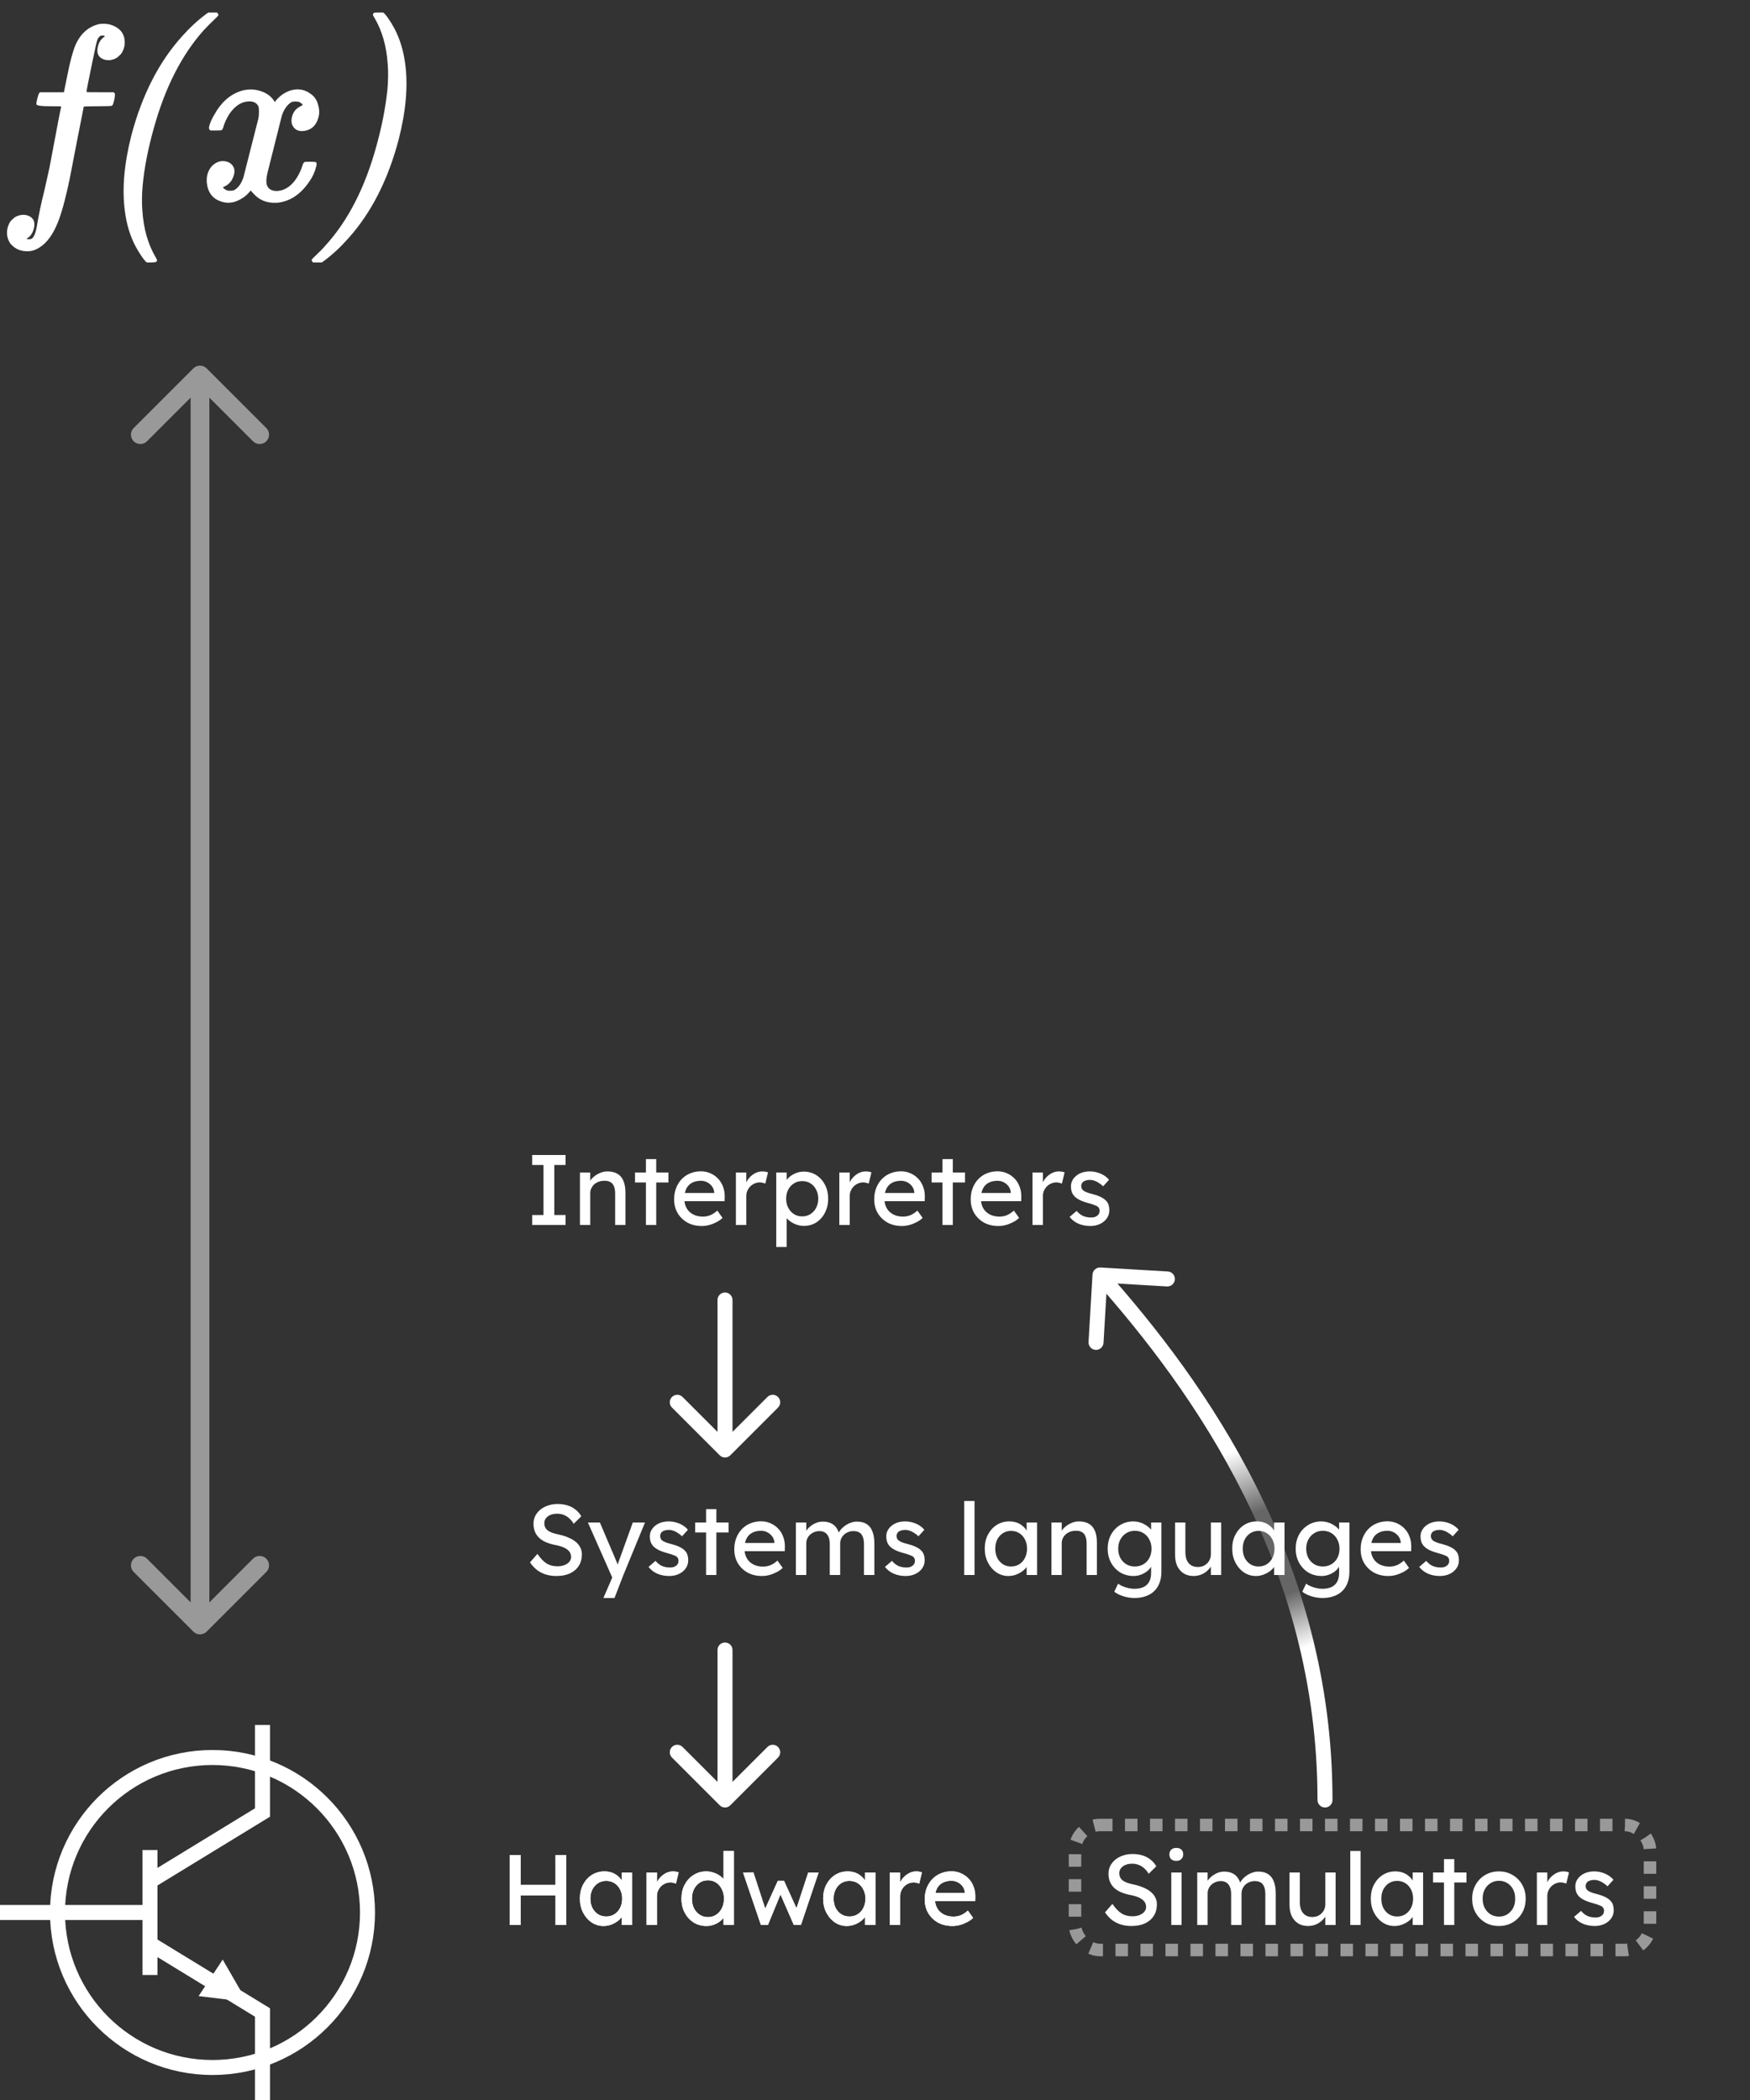 <svg width="70" height="84" viewBox="0 0 70 84" fill="none" xmlns="http://www.w3.org/2000/svg">
<rect x="0" y="0" width="70" height="84" fill="#333333" stroke="none"/>
<path d="M3.98 0.96C4.013 0.953 4.08 0.95 4.18 0.95C4.333 0.957 4.473 0.993 4.6 1.06C4.86 1.193 4.99 1.407 4.99 1.7C4.99 1.82 4.963 1.933 4.91 2.04C4.883 2.107 4.843 2.163 4.79 2.21C4.723 2.277 4.667 2.32 4.62 2.34C4.433 2.427 4.257 2.43 4.09 2.35C3.923 2.263 3.863 2.11 3.91 1.89C3.917 1.863 3.923 1.837 3.93 1.81C3.977 1.657 4.06 1.543 4.18 1.47C4.213 1.45 4.19 1.433 4.11 1.42C4.063 1.42 4.03 1.427 4.01 1.44C3.957 1.48 3.92 1.527 3.9 1.58C3.873 1.633 3.803 1.94 3.69 2.5C3.537 3.233 3.46 3.627 3.46 3.68C3.46 3.687 3.64 3.69 4 3.69H4.54L4.58 3.72C4.607 3.753 4.603 3.843 4.57 3.99C4.537 4.137 4.507 4.217 4.48 4.23C4.46 4.243 4.267 4.25 3.9 4.25C3.533 4.25 3.35 4.257 3.35 4.27L3.09 5.59L2.79 7.14C2.61 8.007 2.437 8.627 2.27 9C2.057 9.493 1.783 9.817 1.45 9.97C1.357 10.017 1.257 10.043 1.15 10.05C0.857 10.063 0.623 9.973 0.45 9.78C0.437 9.773 0.427 9.763 0.42 9.75C0.327 9.617 0.28 9.47 0.28 9.31C0.28 9.183 0.307 9.067 0.36 8.96C0.387 8.893 0.427 8.837 0.48 8.79C0.547 8.723 0.603 8.68 0.65 8.66C0.837 8.573 1.013 8.57 1.18 8.65C1.347 8.737 1.407 8.89 1.36 9.11C1.353 9.137 1.347 9.163 1.34 9.19C1.293 9.343 1.21 9.457 1.09 9.53C1.05 9.557 1.073 9.57 1.16 9.57C1.213 9.57 1.253 9.56 1.28 9.54C1.367 9.473 1.433 9.3 1.48 9.02C1.547 8.6 1.647 8.127 1.78 7.6L1.98 6.7C2.293 5.027 2.45 4.213 2.45 4.26C2.45 4.253 2.297 4.25 1.99 4.25C1.663 4.25 1.487 4.227 1.46 4.18C1.447 4.16 1.457 4.083 1.49 3.95C1.523 3.817 1.55 3.74 1.57 3.72L1.6 3.69H2.08H2.56V3.67L2.66 3.18C2.793 2.487 2.923 2.003 3.05 1.73C3.257 1.31 3.567 1.053 3.98 0.96ZM8.276 0.54L8.336 0.5H8.506H8.676L8.706 0.53C8.726 0.55 8.736 0.573 8.736 0.6C8.736 0.62 8.703 0.66 8.636 0.72C8.456 0.893 8.3 1.05 8.166 1.19C7.273 2.183 6.6 3.503 6.146 5.15C5.92 5.957 5.773 6.713 5.706 7.42C5.673 7.813 5.67 8.153 5.696 8.44C5.743 9.153 5.92 9.77 6.226 10.29C6.273 10.37 6.29 10.423 6.276 10.45C6.25 10.483 6.17 10.5 6.036 10.5H5.876L5.826 10.46C5.72 10.347 5.59 10.153 5.436 9.88C5.21 9.46 5.063 8.983 4.996 8.45C4.876 7.577 4.963 6.563 5.256 5.41C5.683 3.797 6.356 2.48 7.276 1.46C7.583 1.113 7.903 0.817 8.236 0.57C8.25 0.557 8.263 0.547 8.276 0.54ZM9.858 3.59C10.085 3.557 10.315 3.59 10.548 3.69C10.728 3.77 10.865 3.883 10.958 4.03L10.998 4.08L11.038 4.02C11.205 3.82 11.408 3.683 11.648 3.61C11.941 3.53 12.208 3.583 12.448 3.77C12.495 3.803 12.535 3.84 12.568 3.88C12.648 3.973 12.701 4.083 12.728 4.21C12.795 4.43 12.778 4.647 12.678 4.86C12.572 5.087 12.392 5.213 12.138 5.24C11.925 5.26 11.778 5.183 11.698 5.01C11.678 4.977 11.665 4.923 11.658 4.85C11.658 4.737 11.681 4.633 11.728 4.54C11.781 4.42 11.878 4.323 12.018 4.25C12.078 4.223 12.108 4.203 12.108 4.19C12.082 4.15 12.035 4.113 11.968 4.08C11.935 4.067 11.885 4.06 11.818 4.06C11.752 4.06 11.701 4.067 11.668 4.08C11.502 4.173 11.371 4.35 11.278 4.61L10.698 6.92C10.652 7.127 10.642 7.28 10.668 7.38C10.722 7.56 10.865 7.647 11.098 7.64C11.178 7.633 11.255 7.617 11.328 7.59C11.595 7.49 11.815 7.26 11.988 6.9C12.035 6.807 12.072 6.713 12.098 6.62C12.125 6.533 12.155 6.487 12.188 6.48C12.208 6.473 12.278 6.47 12.398 6.47C12.545 6.47 12.625 6.477 12.638 6.49C12.671 6.517 12.675 6.573 12.648 6.66C12.595 6.88 12.502 7.083 12.368 7.27C12.021 7.777 11.598 8.057 11.098 8.11C11.085 8.11 11.072 8.11 11.058 8.11C10.671 8.13 10.361 8.003 10.128 7.73C10.115 7.723 10.105 7.713 10.098 7.7C10.058 7.653 10.035 7.627 10.028 7.62L9.968 7.69C9.875 7.797 9.782 7.877 9.688 7.93C9.488 8.057 9.292 8.117 9.098 8.11C8.972 8.103 8.845 8.07 8.718 8.01C8.505 7.91 8.365 7.73 8.298 7.47C8.225 7.137 8.285 6.86 8.478 6.64C8.665 6.46 8.868 6.403 9.088 6.47C9.168 6.497 9.232 6.537 9.278 6.59C9.405 6.73 9.412 6.917 9.298 7.15C9.238 7.277 9.145 7.373 9.018 7.44C8.958 7.473 8.925 7.49 8.918 7.49C8.918 7.517 8.968 7.557 9.068 7.61C9.095 7.623 9.142 7.63 9.208 7.63C9.275 7.63 9.325 7.623 9.358 7.61C9.525 7.523 9.652 7.35 9.738 7.09L10.338 4.73C10.351 4.663 10.358 4.57 10.358 4.45C10.358 4.357 10.351 4.293 10.338 4.26C10.258 4.087 10.088 4.023 9.828 4.07C9.582 4.117 9.362 4.283 9.168 4.57C9.055 4.75 8.972 4.937 8.918 5.13C8.898 5.17 8.885 5.193 8.878 5.2C8.865 5.213 8.785 5.22 8.638 5.22H8.418L8.388 5.19C8.368 5.17 8.358 5.143 8.358 5.11C8.385 4.937 8.478 4.727 8.638 4.48C8.645 4.467 8.652 4.453 8.658 4.44C8.952 3.98 9.328 3.7 9.788 3.6C9.815 3.6 9.838 3.597 9.858 3.59ZM14.967 0.51C14.98 0.503 15.043 0.5 15.157 0.5H15.327L15.377 0.54C15.483 0.653 15.614 0.847 15.767 1.12C15.987 1.533 16.134 2.007 16.207 2.54C16.327 3.427 16.24 4.44 15.947 5.58C15.52 7.2 14.847 8.52 13.927 9.54C13.62 9.887 13.3 10.183 12.967 10.43C12.954 10.443 12.94 10.453 12.927 10.46L12.867 10.5H12.697H12.527L12.497 10.47C12.477 10.45 12.467 10.427 12.467 10.4C12.467 10.38 12.5 10.34 12.567 10.28C12.767 10.093 12.924 9.933 13.037 9.8C13.93 8.813 14.604 7.493 15.057 5.84C15.277 5.047 15.424 4.293 15.497 3.58C15.53 3.193 15.534 2.85 15.507 2.55C15.46 1.843 15.284 1.23 14.977 0.71C14.937 0.643 14.917 0.607 14.917 0.6C14.917 0.56 14.934 0.53 14.967 0.51Z" fill="white"/>
<path d="M8.265 14.735C8.119 14.588 7.881 14.588 7.735 14.735L5.348 17.121C5.202 17.268 5.202 17.505 5.348 17.652C5.495 17.798 5.732 17.798 5.879 17.652L8 15.53L10.121 17.652C10.268 17.798 10.505 17.798 10.652 17.652C10.798 17.505 10.798 17.268 10.652 17.121L8.265 14.735ZM7.735 65.265C7.881 65.412 8.119 65.412 8.265 65.265L10.652 62.879C10.798 62.732 10.798 62.495 10.652 62.348C10.505 62.202 10.268 62.202 10.121 62.348L8 64.47L5.879 62.348C5.732 62.202 5.495 62.202 5.348 62.348C5.202 62.495 5.202 62.732 5.348 62.879L7.735 65.265ZM8 15L7.625 15L7.625 65L8 65L8.375 65L8.375 15L8 15Z" fill="white" fill-opacity="0.5"/>
<circle cx="8.5" cy="76.5" r="6.2" stroke="white" stroke-width="0.6"/>
<path d="M6 75.25L10.5 72.5V69M6 77.75L10.5 80.5V84M6 74V76.5M6 79V76.5M6 76.5H0" stroke="white" stroke-width="0.6"/>
<path d="M7.944 79.844L8.908 78.384L9.887 80.078L7.944 79.844Z" fill="white"/>
<path d="M22.22 77V74.2H22.652V77H22.22ZM20.392 77V74.2H20.824V77H20.392ZM20.58 75.812V75.396H22.412V75.812H20.58ZM24.139 77.04C23.966 77.04 23.807 76.992 23.663 76.896C23.522 76.8 23.408 76.669 23.323 76.504C23.238 76.339 23.195 76.152 23.195 75.944C23.195 75.733 23.238 75.547 23.323 75.384C23.411 75.219 23.528 75.089 23.675 74.996C23.824 74.903 23.991 74.856 24.175 74.856C24.284 74.856 24.384 74.872 24.475 74.904C24.566 74.936 24.644 74.981 24.711 75.04C24.78 75.096 24.836 75.161 24.879 75.236C24.924 75.311 24.952 75.391 24.963 75.476L24.871 75.444V74.9H25.287V77H24.871V76.5L24.967 76.472C24.951 76.544 24.918 76.615 24.867 76.684C24.819 76.751 24.756 76.811 24.679 76.864C24.604 76.917 24.52 76.96 24.427 76.992C24.336 77.024 24.24 77.04 24.139 77.04ZM24.247 76.66C24.372 76.66 24.483 76.629 24.579 76.568C24.675 76.507 24.75 76.423 24.803 76.316C24.859 76.207 24.887 76.083 24.887 75.944C24.887 75.808 24.859 75.687 24.803 75.58C24.75 75.473 24.675 75.389 24.579 75.328C24.483 75.267 24.372 75.236 24.247 75.236C24.124 75.236 24.015 75.267 23.919 75.328C23.826 75.389 23.751 75.473 23.695 75.58C23.642 75.687 23.615 75.808 23.615 75.944C23.615 76.083 23.642 76.207 23.695 76.316C23.751 76.423 23.826 76.507 23.919 76.568C24.015 76.629 24.124 76.66 24.247 76.66ZM25.862 77V74.9H26.278V75.56L26.238 75.4C26.268 75.299 26.317 75.207 26.386 75.124C26.458 75.041 26.54 74.976 26.63 74.928C26.724 74.88 26.82 74.856 26.918 74.856C26.964 74.856 27.006 74.86 27.046 74.868C27.089 74.876 27.122 74.885 27.146 74.896L27.038 75.344C27.006 75.331 26.97 75.32 26.93 75.312C26.893 75.301 26.856 75.296 26.818 75.296C26.746 75.296 26.677 75.311 26.61 75.34C26.546 75.367 26.489 75.405 26.438 75.456C26.39 75.504 26.352 75.561 26.322 75.628C26.293 75.692 26.278 75.763 26.278 75.84V77H25.862ZM28.262 77.04C28.07 77.04 27.898 76.993 27.746 76.9C27.596 76.804 27.478 76.675 27.39 76.512C27.302 76.347 27.258 76.159 27.258 75.948C27.258 75.737 27.3 75.551 27.386 75.388C27.474 75.223 27.592 75.093 27.742 75C27.891 74.904 28.06 74.856 28.25 74.856C28.354 74.856 28.454 74.873 28.55 74.908C28.648 74.94 28.736 74.985 28.814 75.044C28.891 75.1 28.951 75.163 28.994 75.232C29.039 75.299 29.062 75.367 29.062 75.436L28.942 75.444V74.04H29.354V77H28.942V76.5H29.022C29.022 76.564 29 76.628 28.958 76.692C28.915 76.753 28.858 76.811 28.786 76.864C28.716 76.917 28.635 76.96 28.542 76.992C28.451 77.024 28.358 77.04 28.262 77.04ZM28.318 76.684C28.443 76.684 28.554 76.652 28.65 76.588C28.746 76.524 28.82 76.437 28.874 76.328C28.93 76.216 28.958 76.089 28.958 75.948C28.958 75.807 28.93 75.681 28.874 75.572C28.82 75.46 28.746 75.372 28.65 75.308C28.554 75.244 28.443 75.212 28.318 75.212C28.192 75.212 28.082 75.244 27.986 75.308C27.89 75.372 27.814 75.46 27.758 75.572C27.704 75.681 27.678 75.807 27.678 75.948C27.678 76.089 27.704 76.216 27.758 76.328C27.814 76.437 27.89 76.524 27.986 76.588C28.082 76.652 28.192 76.684 28.318 76.684ZM30.437 77L29.721 74.9L30.137 74.896L30.649 76.468L30.557 76.46L31.113 75.232H31.361L31.921 76.464L31.813 76.472L32.329 74.9H32.745L32.037 77H31.753L31.169 75.664L31.261 75.676L30.717 77H30.437ZM33.869 77.04C33.696 77.04 33.537 76.992 33.393 76.896C33.252 76.8 33.139 76.669 33.053 76.504C32.968 76.339 32.925 76.152 32.925 75.944C32.925 75.733 32.968 75.547 33.053 75.384C33.141 75.219 33.259 75.089 33.405 74.996C33.555 74.903 33.721 74.856 33.905 74.856C34.015 74.856 34.115 74.872 34.205 74.904C34.296 74.936 34.375 74.981 34.441 75.04C34.511 75.096 34.567 75.161 34.609 75.236C34.655 75.311 34.683 75.391 34.693 75.476L34.601 75.444V74.9H35.017V77H34.601V76.5L34.697 76.472C34.681 76.544 34.648 76.615 34.597 76.684C34.549 76.751 34.487 76.811 34.409 76.864C34.335 76.917 34.251 76.96 34.157 76.992C34.067 77.024 33.971 77.04 33.869 77.04ZM33.977 76.66C34.103 76.66 34.213 76.629 34.309 76.568C34.405 76.507 34.48 76.423 34.533 76.316C34.589 76.207 34.617 76.083 34.617 75.944C34.617 75.808 34.589 75.687 34.533 75.58C34.48 75.473 34.405 75.389 34.309 75.328C34.213 75.267 34.103 75.236 33.977 75.236C33.855 75.236 33.745 75.267 33.649 75.328C33.556 75.389 33.481 75.473 33.425 75.58C33.372 75.687 33.345 75.808 33.345 75.944C33.345 76.083 33.372 76.207 33.425 76.316C33.481 76.423 33.556 76.507 33.649 76.568C33.745 76.629 33.855 76.66 33.977 76.66ZM35.593 77V74.9H36.009V75.56L35.969 75.4C35.998 75.299 36.047 75.207 36.117 75.124C36.189 75.041 36.27 74.976 36.361 74.928C36.454 74.88 36.55 74.856 36.649 74.856C36.694 74.856 36.737 74.86 36.777 74.868C36.819 74.876 36.853 74.885 36.877 74.896L36.769 75.344C36.737 75.331 36.701 75.32 36.661 75.312C36.623 75.301 36.586 75.296 36.549 75.296C36.477 75.296 36.407 75.311 36.341 75.34C36.277 75.367 36.219 75.405 36.169 75.456C36.121 75.504 36.082 75.561 36.053 75.628C36.023 75.692 36.009 75.763 36.009 75.84V77H35.593ZM38.096 77.04C37.88 77.04 37.688 76.995 37.52 76.904C37.355 76.811 37.224 76.684 37.128 76.524C37.035 76.364 36.988 76.18 36.988 75.972C36.988 75.807 37.015 75.656 37.068 75.52C37.121 75.384 37.195 75.267 37.288 75.168C37.384 75.067 37.498 74.989 37.628 74.936C37.761 74.88 37.906 74.852 38.06 74.852C38.196 74.852 38.323 74.879 38.44 74.932C38.557 74.983 38.659 75.053 38.744 75.144C38.832 75.235 38.899 75.343 38.944 75.468C38.992 75.591 39.015 75.725 39.012 75.872L39.008 76.048H37.292L37.2 75.72H38.652L38.592 75.788V75.692C38.584 75.604 38.555 75.525 38.504 75.456C38.453 75.387 38.389 75.332 38.312 75.292C38.235 75.252 38.151 75.232 38.06 75.232C37.916 75.232 37.795 75.26 37.696 75.316C37.597 75.369 37.523 75.449 37.472 75.556C37.422 75.66 37.396 75.789 37.396 75.944C37.396 76.091 37.427 76.219 37.488 76.328C37.55 76.435 37.636 76.517 37.748 76.576C37.86 76.635 37.989 76.664 38.136 76.664C38.24 76.664 38.336 76.647 38.424 76.612C38.515 76.577 38.612 76.515 38.716 76.424L38.924 76.716C38.86 76.78 38.782 76.836 38.688 76.884C38.597 76.932 38.5 76.971 38.396 77C38.295 77.027 38.195 77.04 38.096 77.04Z" fill="white"/>
<path d="M22.22 77V74.2H22.652V77H22.22ZM20.392 77V74.2H20.824V77H20.392ZM20.58 75.812V75.396H22.412V75.812H20.58ZM24.139 77.04C23.966 77.04 23.807 76.992 23.663 76.896C23.522 76.8 23.408 76.669 23.323 76.504C23.238 76.339 23.195 76.152 23.195 75.944C23.195 75.733 23.238 75.547 23.323 75.384C23.411 75.219 23.528 75.089 23.675 74.996C23.824 74.903 23.991 74.856 24.175 74.856C24.284 74.856 24.384 74.872 24.475 74.904C24.566 74.936 24.644 74.981 24.711 75.04C24.78 75.096 24.836 75.161 24.879 75.236C24.924 75.311 24.952 75.391 24.963 75.476L24.871 75.444V74.9H25.287V77H24.871V76.5L24.967 76.472C24.951 76.544 24.918 76.615 24.867 76.684C24.819 76.751 24.756 76.811 24.679 76.864C24.604 76.917 24.52 76.96 24.427 76.992C24.336 77.024 24.24 77.04 24.139 77.04ZM24.247 76.66C24.372 76.66 24.483 76.629 24.579 76.568C24.675 76.507 24.75 76.423 24.803 76.316C24.859 76.207 24.887 76.083 24.887 75.944C24.887 75.808 24.859 75.687 24.803 75.58C24.75 75.473 24.675 75.389 24.579 75.328C24.483 75.267 24.372 75.236 24.247 75.236C24.124 75.236 24.015 75.267 23.919 75.328C23.826 75.389 23.751 75.473 23.695 75.58C23.642 75.687 23.615 75.808 23.615 75.944C23.615 76.083 23.642 76.207 23.695 76.316C23.751 76.423 23.826 76.507 23.919 76.568C24.015 76.629 24.124 76.66 24.247 76.66ZM25.862 77V74.9H26.278V75.56L26.238 75.4C26.268 75.299 26.317 75.207 26.386 75.124C26.458 75.041 26.54 74.976 26.63 74.928C26.724 74.88 26.82 74.856 26.918 74.856C26.964 74.856 27.006 74.86 27.046 74.868C27.089 74.876 27.122 74.885 27.146 74.896L27.038 75.344C27.006 75.331 26.97 75.32 26.93 75.312C26.893 75.301 26.856 75.296 26.818 75.296C26.746 75.296 26.677 75.311 26.61 75.34C26.546 75.367 26.489 75.405 26.438 75.456C26.39 75.504 26.352 75.561 26.322 75.628C26.293 75.692 26.278 75.763 26.278 75.84V77H25.862ZM28.262 77.04C28.07 77.04 27.898 76.993 27.746 76.9C27.596 76.804 27.478 76.675 27.39 76.512C27.302 76.347 27.258 76.159 27.258 75.948C27.258 75.737 27.3 75.551 27.386 75.388C27.474 75.223 27.592 75.093 27.742 75C27.891 74.904 28.06 74.856 28.25 74.856C28.354 74.856 28.454 74.873 28.55 74.908C28.648 74.94 28.736 74.985 28.814 75.044C28.891 75.1 28.951 75.163 28.994 75.232C29.039 75.299 29.062 75.367 29.062 75.436L28.942 75.444V74.04H29.354V77H28.942V76.5H29.022C29.022 76.564 29 76.628 28.958 76.692C28.915 76.753 28.858 76.811 28.786 76.864C28.716 76.917 28.635 76.96 28.542 76.992C28.451 77.024 28.358 77.04 28.262 77.04ZM28.318 76.684C28.443 76.684 28.554 76.652 28.65 76.588C28.746 76.524 28.82 76.437 28.874 76.328C28.93 76.216 28.958 76.089 28.958 75.948C28.958 75.807 28.93 75.681 28.874 75.572C28.82 75.46 28.746 75.372 28.65 75.308C28.554 75.244 28.443 75.212 28.318 75.212C28.192 75.212 28.082 75.244 27.986 75.308C27.89 75.372 27.814 75.46 27.758 75.572C27.704 75.681 27.678 75.807 27.678 75.948C27.678 76.089 27.704 76.216 27.758 76.328C27.814 76.437 27.89 76.524 27.986 76.588C28.082 76.652 28.192 76.684 28.318 76.684ZM30.437 77L29.721 74.9L30.137 74.896L30.649 76.468L30.557 76.46L31.113 75.232H31.361L31.921 76.464L31.813 76.472L32.329 74.9H32.745L32.037 77H31.753L31.169 75.664L31.261 75.676L30.717 77H30.437ZM33.869 77.04C33.696 77.04 33.537 76.992 33.393 76.896C33.252 76.8 33.139 76.669 33.053 76.504C32.968 76.339 32.925 76.152 32.925 75.944C32.925 75.733 32.968 75.547 33.053 75.384C33.141 75.219 33.259 75.089 33.405 74.996C33.555 74.903 33.721 74.856 33.905 74.856C34.015 74.856 34.115 74.872 34.205 74.904C34.296 74.936 34.375 74.981 34.441 75.04C34.511 75.096 34.567 75.161 34.609 75.236C34.655 75.311 34.683 75.391 34.693 75.476L34.601 75.444V74.9H35.017V77H34.601V76.5L34.697 76.472C34.681 76.544 34.648 76.615 34.597 76.684C34.549 76.751 34.487 76.811 34.409 76.864C34.335 76.917 34.251 76.96 34.157 76.992C34.067 77.024 33.971 77.04 33.869 77.04ZM33.977 76.66C34.103 76.66 34.213 76.629 34.309 76.568C34.405 76.507 34.48 76.423 34.533 76.316C34.589 76.207 34.617 76.083 34.617 75.944C34.617 75.808 34.589 75.687 34.533 75.58C34.48 75.473 34.405 75.389 34.309 75.328C34.213 75.267 34.103 75.236 33.977 75.236C33.855 75.236 33.745 75.267 33.649 75.328C33.556 75.389 33.481 75.473 33.425 75.58C33.372 75.687 33.345 75.808 33.345 75.944C33.345 76.083 33.372 76.207 33.425 76.316C33.481 76.423 33.556 76.507 33.649 76.568C33.745 76.629 33.855 76.66 33.977 76.66ZM35.593 77V74.9H36.009V75.56L35.969 75.4C35.998 75.299 36.047 75.207 36.117 75.124C36.189 75.041 36.27 74.976 36.361 74.928C36.454 74.88 36.55 74.856 36.649 74.856C36.694 74.856 36.737 74.86 36.777 74.868C36.819 74.876 36.853 74.885 36.877 74.896L36.769 75.344C36.737 75.331 36.701 75.32 36.661 75.312C36.623 75.301 36.586 75.296 36.549 75.296C36.477 75.296 36.407 75.311 36.341 75.34C36.277 75.367 36.219 75.405 36.169 75.456C36.121 75.504 36.082 75.561 36.053 75.628C36.023 75.692 36.009 75.763 36.009 75.84V77H35.593ZM38.096 77.04C37.88 77.04 37.688 76.995 37.52 76.904C37.355 76.811 37.224 76.684 37.128 76.524C37.035 76.364 36.988 76.18 36.988 75.972C36.988 75.807 37.015 75.656 37.068 75.52C37.121 75.384 37.195 75.267 37.288 75.168C37.384 75.067 37.498 74.989 37.628 74.936C37.761 74.88 37.906 74.852 38.06 74.852C38.196 74.852 38.323 74.879 38.44 74.932C38.557 74.983 38.659 75.053 38.744 75.144C38.832 75.235 38.899 75.343 38.944 75.468C38.992 75.591 39.015 75.725 39.012 75.872L39.008 76.048H37.292L37.2 75.72H38.652L38.592 75.788V75.692C38.584 75.604 38.555 75.525 38.504 75.456C38.453 75.387 38.389 75.332 38.312 75.292C38.235 75.252 38.151 75.232 38.06 75.232C37.916 75.232 37.795 75.26 37.696 75.316C37.597 75.369 37.523 75.449 37.472 75.556C37.422 75.66 37.396 75.789 37.396 75.944C37.396 76.091 37.427 76.219 37.488 76.328C37.55 76.435 37.636 76.517 37.748 76.576C37.86 76.635 37.989 76.664 38.136 76.664C38.24 76.664 38.336 76.647 38.424 76.612C38.515 76.577 38.612 76.515 38.716 76.424L38.924 76.716C38.86 76.78 38.782 76.836 38.688 76.884C38.597 76.932 38.5 76.971 38.396 77C38.295 77.027 38.195 77.04 38.096 77.04Z" fill="white"/>
<path d="M22.256 63.04C22.104 63.04 21.963 63.02 21.832 62.98C21.704 62.94 21.587 62.88 21.48 62.8C21.376 62.717 21.283 62.616 21.2 62.496L21.496 62.156C21.627 62.343 21.752 62.472 21.872 62.544C21.992 62.616 22.135 62.652 22.3 62.652C22.401 62.652 22.493 62.636 22.576 62.604C22.659 62.572 22.724 62.528 22.772 62.472C22.82 62.416 22.844 62.352 22.844 62.28C22.844 62.232 22.836 62.187 22.82 62.144C22.804 62.101 22.779 62.063 22.744 62.028C22.712 61.993 22.669 61.961 22.616 61.932C22.565 61.903 22.505 61.877 22.436 61.856C22.367 61.832 22.287 61.812 22.196 61.796C22.052 61.767 21.927 61.728 21.82 61.68C21.713 61.632 21.624 61.572 21.552 61.5C21.48 61.428 21.427 61.347 21.392 61.256C21.357 61.163 21.34 61.059 21.34 60.944C21.34 60.832 21.364 60.728 21.412 60.632C21.463 60.536 21.531 60.453 21.616 60.384C21.704 60.312 21.807 60.257 21.924 60.22C22.041 60.18 22.168 60.16 22.304 60.16C22.448 60.16 22.58 60.179 22.7 60.216C22.82 60.253 22.927 60.309 23.02 60.384C23.113 60.456 23.191 60.545 23.252 60.652L22.948 60.952C22.895 60.864 22.835 60.791 22.768 60.732C22.701 60.671 22.628 60.625 22.548 60.596C22.468 60.564 22.383 60.548 22.292 60.548C22.188 60.548 22.097 60.564 22.02 60.596C21.943 60.628 21.881 60.673 21.836 60.732C21.793 60.788 21.772 60.855 21.772 60.932C21.772 60.988 21.783 61.04 21.804 61.088C21.825 61.133 21.857 61.175 21.9 61.212C21.945 61.247 22.005 61.279 22.08 61.308C22.155 61.335 22.244 61.359 22.348 61.38C22.495 61.412 22.625 61.453 22.74 61.504C22.855 61.552 22.952 61.609 23.032 61.676C23.112 61.743 23.172 61.817 23.212 61.9C23.255 61.983 23.276 62.072 23.276 62.168C23.276 62.347 23.235 62.501 23.152 62.632C23.069 62.763 22.952 62.864 22.8 62.936C22.648 63.005 22.467 63.04 22.256 63.04ZM24.136 63.92L24.56 62.94L24.564 63.268L23.516 60.9H23.996L24.652 62.444C24.665 62.471 24.681 62.512 24.7 62.568C24.719 62.621 24.735 62.675 24.748 62.728L24.644 62.752C24.665 62.696 24.685 62.64 24.704 62.584C24.725 62.528 24.745 62.472 24.764 62.416L25.312 60.9H25.8L24.936 63L24.58 63.92H24.136ZM26.769 63.04C26.593 63.04 26.435 63.009 26.293 62.948C26.152 62.887 26.035 62.796 25.941 62.676L26.221 62.436C26.301 62.529 26.388 62.597 26.481 62.64C26.577 62.68 26.685 62.7 26.805 62.7C26.853 62.7 26.897 62.695 26.937 62.684C26.98 62.671 27.016 62.652 27.045 62.628C27.077 62.604 27.101 62.576 27.117 62.544C27.133 62.509 27.141 62.472 27.141 62.432C27.141 62.363 27.116 62.307 27.065 62.264C27.039 62.245 26.996 62.225 26.937 62.204C26.881 62.18 26.808 62.156 26.717 62.132C26.563 62.092 26.436 62.047 26.337 61.996C26.239 61.945 26.163 61.888 26.109 61.824C26.069 61.773 26.04 61.719 26.021 61.66C26.003 61.599 25.993 61.532 25.993 61.46C25.993 61.372 26.012 61.292 26.049 61.22C26.089 61.145 26.143 61.081 26.209 61.028C26.279 60.972 26.359 60.929 26.449 60.9C26.543 60.871 26.641 60.856 26.745 60.856C26.844 60.856 26.941 60.869 27.037 60.896C27.136 60.923 27.227 60.961 27.309 61.012C27.392 61.063 27.461 61.123 27.517 61.192L27.281 61.452C27.231 61.401 27.175 61.357 27.113 61.32C27.055 61.28 26.995 61.249 26.933 61.228C26.872 61.207 26.816 61.196 26.765 61.196C26.709 61.196 26.659 61.201 26.613 61.212C26.568 61.223 26.529 61.239 26.497 61.26C26.468 61.281 26.445 61.308 26.429 61.34C26.413 61.372 26.405 61.408 26.405 61.448C26.408 61.483 26.416 61.516 26.429 61.548C26.445 61.577 26.467 61.603 26.493 61.624C26.523 61.645 26.567 61.668 26.625 61.692C26.684 61.716 26.759 61.739 26.849 61.76C26.983 61.795 27.092 61.833 27.177 61.876C27.265 61.916 27.335 61.963 27.385 62.016C27.439 62.067 27.476 62.125 27.497 62.192C27.519 62.259 27.529 62.333 27.529 62.416C27.529 62.536 27.495 62.644 27.425 62.74C27.359 62.833 27.268 62.907 27.153 62.96C27.039 63.013 26.911 63.04 26.769 63.04ZM28.243 63V60.364H28.655V63H28.243ZM27.807 61.3V60.9H29.143V61.3H27.807ZM30.479 63.04C30.263 63.04 30.071 62.995 29.903 62.904C29.738 62.811 29.607 62.684 29.511 62.524C29.418 62.364 29.371 62.18 29.371 61.972C29.371 61.807 29.398 61.656 29.451 61.52C29.504 61.384 29.578 61.267 29.671 61.168C29.767 61.067 29.88 60.989 30.011 60.936C30.144 60.88 30.288 60.852 30.443 60.852C30.579 60.852 30.706 60.879 30.823 60.932C30.94 60.983 31.042 61.053 31.127 61.144C31.215 61.235 31.282 61.343 31.327 61.468C31.375 61.591 31.398 61.725 31.395 61.872L31.391 62.048H29.675L29.583 61.72H31.035L30.975 61.788V61.692C30.967 61.604 30.938 61.525 30.887 61.456C30.836 61.387 30.772 61.332 30.695 61.292C30.618 61.252 30.534 61.232 30.443 61.232C30.299 61.232 30.178 61.26 30.079 61.316C29.98 61.369 29.906 61.449 29.855 61.556C29.804 61.66 29.779 61.789 29.779 61.944C29.779 62.091 29.81 62.219 29.871 62.328C29.932 62.435 30.019 62.517 30.131 62.576C30.243 62.635 30.372 62.664 30.519 62.664C30.623 62.664 30.719 62.647 30.807 62.612C30.898 62.577 30.995 62.515 31.099 62.424L31.307 62.716C31.243 62.78 31.164 62.836 31.071 62.884C30.98 62.932 30.883 62.971 30.779 63C30.678 63.027 30.578 63.04 30.479 63.04ZM31.835 63V60.9H32.251V61.348L32.175 61.396C32.196 61.327 32.229 61.26 32.275 61.196C32.323 61.132 32.38 61.076 32.447 61.028C32.516 60.977 32.589 60.937 32.667 60.908C32.747 60.879 32.828 60.864 32.911 60.864C33.031 60.864 33.136 60.884 33.227 60.924C33.317 60.964 33.392 61.024 33.451 61.104C33.509 61.184 33.552 61.284 33.579 61.404L33.515 61.388L33.543 61.32C33.572 61.259 33.612 61.201 33.663 61.148C33.716 61.092 33.776 61.043 33.843 61C33.909 60.957 33.98 60.924 34.055 60.9C34.129 60.876 34.203 60.864 34.275 60.864C34.432 60.864 34.561 60.896 34.663 60.96C34.767 61.024 34.844 61.121 34.895 61.252C34.948 61.383 34.975 61.545 34.975 61.74V63H34.559V61.764C34.559 61.644 34.543 61.547 34.511 61.472C34.481 61.395 34.436 61.337 34.375 61.3C34.313 61.263 34.235 61.244 34.139 61.244C34.064 61.244 33.993 61.257 33.927 61.284C33.863 61.308 33.807 61.343 33.759 61.388C33.711 61.433 33.673 61.487 33.647 61.548C33.62 61.607 33.607 61.672 33.607 61.744V63H33.191V61.756C33.191 61.647 33.175 61.555 33.143 61.48C33.111 61.403 33.064 61.344 33.003 61.304C32.941 61.264 32.867 61.244 32.779 61.244C32.704 61.244 32.635 61.257 32.571 61.284C32.507 61.308 32.451 61.343 32.403 61.388C32.355 61.431 32.317 61.483 32.291 61.544C32.264 61.603 32.251 61.667 32.251 61.736V63H31.835ZM36.226 63.04C36.05 63.04 35.892 63.009 35.75 62.948C35.609 62.887 35.492 62.796 35.398 62.676L35.678 62.436C35.758 62.529 35.845 62.597 35.938 62.64C36.034 62.68 36.142 62.7 36.262 62.7C36.31 62.7 36.354 62.695 36.394 62.684C36.437 62.671 36.473 62.652 36.502 62.628C36.534 62.604 36.558 62.576 36.574 62.544C36.59 62.509 36.598 62.472 36.598 62.432C36.598 62.363 36.573 62.307 36.522 62.264C36.496 62.245 36.453 62.225 36.394 62.204C36.338 62.18 36.265 62.156 36.174 62.132C36.02 62.092 35.893 62.047 35.794 61.996C35.696 61.945 35.62 61.888 35.566 61.824C35.526 61.773 35.497 61.719 35.478 61.66C35.46 61.599 35.45 61.532 35.45 61.46C35.45 61.372 35.469 61.292 35.506 61.22C35.546 61.145 35.6 61.081 35.666 61.028C35.736 60.972 35.816 60.929 35.906 60.9C36 60.871 36.098 60.856 36.202 60.856C36.301 60.856 36.398 60.869 36.494 60.896C36.593 60.923 36.684 60.961 36.766 61.012C36.849 61.063 36.918 61.123 36.974 61.192L36.738 61.452C36.688 61.401 36.632 61.357 36.57 61.32C36.512 61.28 36.452 61.249 36.39 61.228C36.329 61.207 36.273 61.196 36.222 61.196C36.166 61.196 36.116 61.201 36.07 61.212C36.025 61.223 35.986 61.239 35.954 61.26C35.925 61.281 35.902 61.308 35.886 61.34C35.87 61.372 35.862 61.408 35.862 61.448C35.865 61.483 35.873 61.516 35.886 61.548C35.902 61.577 35.924 61.603 35.95 61.624C35.98 61.645 36.024 61.668 36.082 61.692C36.141 61.716 36.216 61.739 36.306 61.76C36.44 61.795 36.549 61.833 36.634 61.876C36.722 61.916 36.792 61.963 36.842 62.016C36.896 62.067 36.933 62.125 36.954 62.192C36.976 62.259 36.986 62.333 36.986 62.416C36.986 62.536 36.952 62.644 36.882 62.74C36.816 62.833 36.725 62.907 36.61 62.96C36.496 63.013 36.368 63.04 36.226 63.04ZM38.569 63V60.04H38.981V63H38.569ZM40.334 63.04C40.161 63.04 40.002 62.992 39.858 62.896C39.717 62.8 39.604 62.669 39.518 62.504C39.433 62.339 39.39 62.152 39.39 61.944C39.39 61.733 39.433 61.547 39.518 61.384C39.606 61.219 39.724 61.089 39.87 60.996C40.02 60.903 40.186 60.856 40.37 60.856C40.48 60.856 40.58 60.872 40.67 60.904C40.761 60.936 40.84 60.981 40.906 61.04C40.976 61.096 41.032 61.161 41.074 61.236C41.12 61.311 41.148 61.391 41.158 61.476L41.066 61.444V60.9H41.482V63H41.066V62.5L41.162 62.472C41.146 62.544 41.113 62.615 41.062 62.684C41.014 62.751 40.952 62.811 40.874 62.864C40.8 62.917 40.716 62.96 40.622 62.992C40.532 63.024 40.436 63.04 40.334 63.04ZM40.442 62.66C40.568 62.66 40.678 62.629 40.774 62.568C40.87 62.507 40.945 62.423 40.998 62.316C41.054 62.207 41.082 62.083 41.082 61.944C41.082 61.808 41.054 61.687 40.998 61.58C40.945 61.473 40.87 61.389 40.774 61.328C40.678 61.267 40.568 61.236 40.442 61.236C40.32 61.236 40.21 61.267 40.114 61.328C40.021 61.389 39.946 61.473 39.89 61.58C39.837 61.687 39.81 61.808 39.81 61.944C39.81 62.083 39.837 62.207 39.89 62.316C39.946 62.423 40.021 62.507 40.114 62.568C40.21 62.629 40.32 62.66 40.442 62.66ZM42.057 63V60.9H42.469V61.332L42.398 61.38C42.424 61.287 42.476 61.201 42.553 61.124C42.631 61.044 42.723 60.98 42.83 60.932C42.936 60.881 43.045 60.856 43.157 60.856C43.318 60.856 43.451 60.888 43.557 60.952C43.664 61.013 43.744 61.108 43.797 61.236C43.851 61.364 43.877 61.525 43.877 61.72V63H43.465V61.748C43.465 61.628 43.45 61.529 43.417 61.452C43.386 61.372 43.336 61.315 43.27 61.28C43.203 61.243 43.12 61.227 43.022 61.232C42.941 61.232 42.868 61.245 42.801 61.272C42.735 61.296 42.676 61.331 42.626 61.376C42.578 61.421 42.539 61.475 42.51 61.536C42.483 61.595 42.469 61.659 42.469 61.728V63H42.266C42.231 63 42.196 63 42.161 63C42.127 63 42.092 63 42.057 63ZM45.376 63.92C45.227 63.92 45.078 63.896 44.928 63.848C44.782 63.803 44.663 63.743 44.572 63.668L44.724 63.348C44.778 63.388 44.84 63.423 44.912 63.452C44.984 63.484 45.06 63.508 45.14 63.524C45.22 63.543 45.299 63.552 45.376 63.552C45.523 63.552 45.646 63.528 45.744 63.48C45.843 63.432 45.918 63.361 45.968 63.268C46.019 63.175 46.044 63.059 46.044 62.92V62.516L46.088 62.544C46.075 62.627 46.031 62.707 45.956 62.784C45.884 62.859 45.794 62.92 45.684 62.968C45.575 63.016 45.463 63.04 45.348 63.04C45.148 63.04 44.97 62.993 44.812 62.9C44.658 62.804 44.535 62.675 44.444 62.512C44.354 62.347 44.308 62.159 44.308 61.948C44.308 61.737 44.352 61.551 44.44 61.388C44.531 61.223 44.654 61.093 44.808 61C44.966 60.904 45.142 60.856 45.336 60.856C45.416 60.856 45.494 60.867 45.568 60.888C45.643 60.907 45.712 60.935 45.776 60.972C45.84 61.007 45.898 61.045 45.948 61.088C45.999 61.131 46.04 61.176 46.072 61.224C46.104 61.272 46.124 61.317 46.132 61.36L46.044 61.392V60.9H46.456V62.872C46.456 63.04 46.431 63.188 46.38 63.316C46.332 63.447 46.262 63.556 46.168 63.644C46.075 63.735 45.962 63.803 45.828 63.848C45.695 63.896 45.544 63.92 45.376 63.92ZM45.392 62.66C45.523 62.66 45.639 62.629 45.74 62.568C45.842 62.507 45.92 62.423 45.976 62.316C46.032 62.209 46.06 62.087 46.06 61.948C46.06 61.809 46.031 61.687 45.972 61.58C45.916 61.471 45.838 61.385 45.736 61.324C45.638 61.263 45.523 61.232 45.392 61.232C45.264 61.232 45.15 61.264 45.048 61.328C44.95 61.389 44.871 61.475 44.812 61.584C44.756 61.691 44.728 61.812 44.728 61.948C44.728 62.084 44.756 62.207 44.812 62.316C44.871 62.423 44.95 62.507 45.048 62.568C45.15 62.629 45.264 62.66 45.392 62.66ZM47.739 63.04C47.59 63.04 47.459 63.005 47.347 62.936C47.237 62.867 47.152 62.769 47.091 62.644C47.032 62.519 47.003 62.369 47.003 62.196V60.9H47.415V62.084C47.415 62.207 47.434 62.313 47.471 62.404C47.511 62.492 47.567 62.56 47.639 62.608C47.714 62.656 47.803 62.68 47.907 62.68C47.984 62.68 48.055 62.668 48.119 62.644C48.183 62.617 48.237 62.581 48.283 62.536C48.331 62.491 48.368 62.436 48.395 62.372C48.422 62.308 48.435 62.239 48.435 62.164V60.9H48.847V63H48.435V62.56L48.507 62.512C48.475 62.611 48.42 62.7 48.343 62.78C48.268 62.86 48.179 62.924 48.075 62.972C47.971 63.017 47.859 63.04 47.739 63.04ZM50.233 63.04C50.059 63.04 49.901 62.992 49.757 62.896C49.615 62.8 49.502 62.669 49.417 62.504C49.331 62.339 49.289 62.152 49.289 61.944C49.289 61.733 49.331 61.547 49.417 61.384C49.505 61.219 49.622 61.089 49.769 60.996C49.918 60.903 50.085 60.856 50.269 60.856C50.378 60.856 50.478 60.872 50.569 60.904C50.659 60.936 50.738 60.981 50.805 61.04C50.874 61.096 50.93 61.161 50.973 61.236C51.018 61.311 51.046 61.391 51.057 61.476L50.965 61.444V60.9H51.381V63H50.965V62.5L51.061 62.472C51.045 62.544 51.011 62.615 50.961 62.684C50.913 62.751 50.85 62.811 50.773 62.864C50.698 62.917 50.614 62.96 50.521 62.992C50.43 63.024 50.334 63.04 50.233 63.04ZM50.341 62.66C50.466 62.66 50.577 62.629 50.673 62.568C50.769 62.507 50.843 62.423 50.897 62.316C50.953 62.207 50.981 62.083 50.981 61.944C50.981 61.808 50.953 61.687 50.897 61.58C50.843 61.473 50.769 61.389 50.673 61.328C50.577 61.267 50.466 61.236 50.341 61.236C50.218 61.236 50.109 61.267 50.013 61.328C49.919 61.389 49.845 61.473 49.789 61.58C49.735 61.687 49.709 61.808 49.709 61.944C49.709 62.083 49.735 62.207 49.789 62.316C49.845 62.423 49.919 62.507 50.013 62.568C50.109 62.629 50.218 62.66 50.341 62.66ZM52.896 63.92C52.747 63.92 52.597 63.896 52.448 63.848C52.301 63.803 52.183 63.743 52.092 63.668L52.244 63.348C52.297 63.388 52.36 63.423 52.432 63.452C52.504 63.484 52.58 63.508 52.66 63.524C52.74 63.543 52.819 63.552 52.896 63.552C53.043 63.552 53.165 63.528 53.264 63.48C53.363 63.432 53.437 63.361 53.488 63.268C53.539 63.175 53.564 63.059 53.564 62.92V62.516L53.608 62.544C53.595 62.627 53.551 62.707 53.476 62.784C53.404 62.859 53.313 62.92 53.204 62.968C53.095 63.016 52.983 63.04 52.868 63.04C52.668 63.04 52.489 62.993 52.332 62.9C52.177 62.804 52.055 62.675 51.964 62.512C51.873 62.347 51.828 62.159 51.828 61.948C51.828 61.737 51.872 61.551 51.96 61.388C52.051 61.223 52.173 61.093 52.328 61C52.485 60.904 52.661 60.856 52.856 60.856C52.936 60.856 53.013 60.867 53.088 60.888C53.163 60.907 53.232 60.935 53.296 60.972C53.36 61.007 53.417 61.045 53.468 61.088C53.519 61.131 53.56 61.176 53.592 61.224C53.624 61.272 53.644 61.317 53.652 61.36L53.564 61.392V60.9H53.976V62.872C53.976 63.04 53.951 63.188 53.9 63.316C53.852 63.447 53.781 63.556 53.688 63.644C53.595 63.735 53.481 63.803 53.348 63.848C53.215 63.896 53.064 63.92 52.896 63.92ZM52.912 62.66C53.043 62.66 53.159 62.629 53.26 62.568C53.361 62.507 53.44 62.423 53.496 62.316C53.552 62.209 53.58 62.087 53.58 61.948C53.58 61.809 53.551 61.687 53.492 61.58C53.436 61.471 53.357 61.385 53.256 61.324C53.157 61.263 53.043 61.232 52.912 61.232C52.784 61.232 52.669 61.264 52.568 61.328C52.469 61.389 52.391 61.475 52.332 61.584C52.276 61.691 52.248 61.812 52.248 61.948C52.248 62.084 52.276 62.207 52.332 62.316C52.391 62.423 52.469 62.507 52.568 62.568C52.669 62.629 52.784 62.66 52.912 62.66ZM55.534 63.04C55.318 63.04 55.126 62.995 54.958 62.904C54.792 62.811 54.662 62.684 54.566 62.524C54.472 62.364 54.426 62.18 54.426 61.972C54.426 61.807 54.452 61.656 54.506 61.52C54.559 61.384 54.632 61.267 54.726 61.168C54.822 61.067 54.935 60.989 55.066 60.936C55.199 60.88 55.343 60.852 55.498 60.852C55.634 60.852 55.76 60.879 55.878 60.932C55.995 60.983 56.096 61.053 56.182 61.144C56.27 61.235 56.336 61.343 56.382 61.468C56.43 61.591 56.452 61.725 56.45 61.872L56.446 62.048H54.73L54.638 61.72H56.09L56.03 61.788V61.692C56.022 61.604 55.992 61.525 55.942 61.456C55.891 61.387 55.827 61.332 55.75 61.292C55.672 61.252 55.588 61.232 55.498 61.232C55.354 61.232 55.232 61.26 55.134 61.316C55.035 61.369 54.96 61.449 54.91 61.556C54.859 61.66 54.834 61.789 54.834 61.944C54.834 62.091 54.864 62.219 54.926 62.328C54.987 62.435 55.074 62.517 55.186 62.576C55.298 62.635 55.427 62.664 55.574 62.664C55.678 62.664 55.774 62.647 55.862 62.612C55.952 62.577 56.05 62.515 56.154 62.424L56.362 62.716C56.298 62.78 56.219 62.836 56.126 62.884C56.035 62.932 55.938 62.971 55.834 63C55.732 63.027 55.632 63.04 55.534 63.04ZM57.597 63.04C57.421 63.04 57.263 63.009 57.121 62.948C56.98 62.887 56.863 62.796 56.769 62.676L57.049 62.436C57.129 62.529 57.216 62.597 57.309 62.64C57.405 62.68 57.513 62.7 57.633 62.7C57.681 62.7 57.725 62.695 57.765 62.684C57.808 62.671 57.844 62.652 57.873 62.628C57.905 62.604 57.929 62.576 57.945 62.544C57.961 62.509 57.969 62.472 57.969 62.432C57.969 62.363 57.944 62.307 57.893 62.264C57.867 62.245 57.824 62.225 57.765 62.204C57.709 62.18 57.636 62.156 57.545 62.132C57.391 62.092 57.264 62.047 57.165 61.996C57.067 61.945 56.991 61.888 56.937 61.824C56.897 61.773 56.868 61.719 56.849 61.66C56.831 61.599 56.821 61.532 56.821 61.46C56.821 61.372 56.84 61.292 56.877 61.22C56.917 61.145 56.971 61.081 57.037 61.028C57.107 60.972 57.187 60.929 57.277 60.9C57.371 60.871 57.469 60.856 57.573 60.856C57.672 60.856 57.769 60.869 57.865 60.896C57.964 60.923 58.055 60.961 58.137 61.012C58.22 61.063 58.289 61.123 58.345 61.192L58.109 61.452C58.059 61.401 58.003 61.357 57.941 61.32C57.883 61.28 57.823 61.249 57.761 61.228C57.7 61.207 57.644 61.196 57.593 61.196C57.537 61.196 57.487 61.201 57.441 61.212C57.396 61.223 57.357 61.239 57.325 61.26C57.296 61.281 57.273 61.308 57.257 61.34C57.241 61.372 57.233 61.408 57.233 61.448C57.236 61.483 57.244 61.516 57.257 61.548C57.273 61.577 57.295 61.603 57.321 61.624C57.351 61.645 57.395 61.668 57.453 61.692C57.512 61.716 57.587 61.739 57.677 61.76C57.811 61.795 57.92 61.833 58.005 61.876C58.093 61.916 58.163 61.963 58.213 62.016C58.267 62.067 58.304 62.125 58.325 62.192C58.347 62.259 58.357 62.333 58.357 62.416C58.357 62.536 58.323 62.644 58.253 62.74C58.187 62.833 58.096 62.907 57.981 62.96C57.867 63.013 57.739 63.04 57.597 63.04Z" fill="white"/>
<path d="M29.3 66C29.3 65.834 29.166 65.7 29 65.7C28.834 65.7 28.7 65.834 28.7 66H29.3ZM28.788 72.212C28.905 72.329 29.095 72.329 29.212 72.212L31.121 70.303C31.238 70.186 31.238 69.996 31.121 69.879C31.004 69.761 30.814 69.761 30.697 69.879L29 71.576L27.303 69.879C27.186 69.761 26.996 69.761 26.879 69.879C26.762 69.996 26.762 70.186 26.879 70.303L28.788 72.212ZM29 66H28.7V72H29H29.3V66H29Z" fill="white"/>
<path d="M21.288 49V48.6H21.74V46.6H21.288V46.2H22.624V46.6H22.172V48.6H22.624V49H21.288ZM23.198 49V46.9H23.61V47.332L23.538 47.38C23.565 47.287 23.617 47.201 23.694 47.124C23.771 47.044 23.863 46.98 23.97 46.932C24.077 46.881 24.186 46.856 24.298 46.856C24.458 46.856 24.591 46.888 24.698 46.952C24.805 47.013 24.885 47.108 24.938 47.236C24.991 47.364 25.018 47.525 25.018 47.72V49H24.606V47.748C24.606 47.628 24.59 47.529 24.558 47.452C24.526 47.372 24.477 47.315 24.41 47.28C24.343 47.243 24.261 47.227 24.162 47.232C24.082 47.232 24.009 47.245 23.942 47.272C23.875 47.296 23.817 47.331 23.766 47.376C23.718 47.421 23.68 47.475 23.65 47.536C23.623 47.595 23.61 47.659 23.61 47.728V49H23.406C23.372 49 23.337 49 23.302 49C23.267 49 23.233 49 23.198 49ZM25.837 49V46.364H26.249V49H25.837ZM25.401 47.3V46.9H26.737V47.3H25.401ZM28.073 49.04C27.857 49.04 27.665 48.995 27.497 48.904C27.331 48.811 27.201 48.684 27.105 48.524C27.011 48.364 26.965 48.18 26.965 47.972C26.965 47.807 26.991 47.656 27.045 47.52C27.098 47.384 27.171 47.267 27.265 47.168C27.361 47.067 27.474 46.989 27.605 46.936C27.738 46.88 27.882 46.852 28.037 46.852C28.173 46.852 28.299 46.879 28.417 46.932C28.534 46.983 28.635 47.053 28.721 47.144C28.809 47.235 28.875 47.343 28.921 47.468C28.969 47.591 28.991 47.725 28.989 47.872L28.985 48.048H27.269L27.177 47.72H28.629L28.569 47.788V47.692C28.561 47.604 28.531 47.525 28.481 47.456C28.43 47.387 28.366 47.332 28.289 47.292C28.211 47.252 28.127 47.232 28.037 47.232C27.893 47.232 27.771 47.26 27.673 47.316C27.574 47.369 27.499 47.449 27.449 47.556C27.398 47.66 27.373 47.789 27.373 47.944C27.373 48.091 27.403 48.219 27.465 48.328C27.526 48.435 27.613 48.517 27.725 48.576C27.837 48.635 27.966 48.664 28.113 48.664C28.217 48.664 28.313 48.647 28.401 48.612C28.491 48.577 28.589 48.515 28.693 48.424L28.901 48.716C28.837 48.78 28.758 48.836 28.665 48.884C28.574 48.932 28.477 48.971 28.373 49C28.271 49.027 28.171 49.04 28.073 49.04ZM29.436 49V46.9H29.852V47.56L29.812 47.4C29.842 47.299 29.891 47.207 29.96 47.124C30.032 47.041 30.114 46.976 30.204 46.928C30.298 46.88 30.394 46.856 30.492 46.856C30.538 46.856 30.58 46.86 30.62 46.868C30.663 46.876 30.696 46.885 30.72 46.896L30.612 47.344C30.58 47.331 30.544 47.32 30.504 47.312C30.467 47.301 30.43 47.296 30.392 47.296C30.32 47.296 30.251 47.311 30.184 47.34C30.12 47.367 30.063 47.405 30.012 47.456C29.964 47.504 29.926 47.561 29.896 47.628C29.867 47.692 29.852 47.763 29.852 47.84V49H29.436ZM31.05 49.88V46.9H31.466V47.38L31.402 47.344C31.418 47.264 31.463 47.188 31.538 47.116C31.612 47.041 31.703 46.981 31.81 46.936C31.919 46.888 32.031 46.864 32.146 46.864C32.335 46.864 32.503 46.911 32.65 47.004C32.796 47.097 32.912 47.225 32.998 47.388C33.083 47.551 33.126 47.737 33.126 47.948C33.126 48.156 33.083 48.343 32.998 48.508C32.915 48.671 32.8 48.8 32.654 48.896C32.507 48.989 32.342 49.036 32.158 49.036C32.035 49.036 31.916 49.012 31.802 48.964C31.687 48.913 31.59 48.849 31.51 48.772C31.43 48.695 31.38 48.615 31.362 48.532L31.466 48.476V49.88H31.05ZM32.09 48.656C32.212 48.656 32.322 48.625 32.418 48.564C32.514 48.503 32.59 48.419 32.646 48.312C32.702 48.205 32.73 48.084 32.73 47.948C32.73 47.812 32.702 47.692 32.646 47.588C32.592 47.481 32.518 47.397 32.422 47.336C32.326 47.275 32.215 47.244 32.09 47.244C31.964 47.244 31.854 47.275 31.758 47.336C31.662 47.395 31.586 47.477 31.53 47.584C31.474 47.691 31.446 47.812 31.446 47.948C31.446 48.084 31.474 48.205 31.53 48.312C31.586 48.419 31.662 48.503 31.758 48.564C31.854 48.625 31.964 48.656 32.09 48.656ZM33.573 49V46.9H33.989V47.56L33.949 47.4C33.978 47.299 34.028 47.207 34.097 47.124C34.169 47.041 34.251 46.976 34.341 46.928C34.434 46.88 34.531 46.856 34.629 46.856C34.675 46.856 34.717 46.86 34.757 46.868C34.8 46.876 34.833 46.885 34.857 46.896L34.749 47.344C34.717 47.331 34.681 47.32 34.641 47.312C34.604 47.301 34.566 47.296 34.529 47.296C34.457 47.296 34.388 47.311 34.321 47.34C34.257 47.367 34.2 47.405 34.149 47.456C34.101 47.504 34.062 47.561 34.033 47.628C34.004 47.692 33.989 47.763 33.989 47.84V49H33.573ZM36.077 49.04C35.861 49.04 35.669 48.995 35.501 48.904C35.335 48.811 35.205 48.684 35.109 48.524C35.015 48.364 34.969 48.18 34.969 47.972C34.969 47.807 34.995 47.656 35.049 47.52C35.102 47.384 35.175 47.267 35.269 47.168C35.365 47.067 35.478 46.989 35.609 46.936C35.742 46.88 35.886 46.852 36.041 46.852C36.177 46.852 36.303 46.879 36.421 46.932C36.538 46.983 36.639 47.053 36.725 47.144C36.813 47.235 36.879 47.343 36.925 47.468C36.973 47.591 36.995 47.725 36.993 47.872L36.989 48.048H35.273L35.181 47.72H36.633L36.573 47.788V47.692C36.565 47.604 36.535 47.525 36.485 47.456C36.434 47.387 36.37 47.332 36.293 47.292C36.215 47.252 36.131 47.232 36.041 47.232C35.897 47.232 35.775 47.26 35.677 47.316C35.578 47.369 35.503 47.449 35.453 47.556C35.402 47.66 35.377 47.789 35.377 47.944C35.377 48.091 35.407 48.219 35.469 48.328C35.53 48.435 35.617 48.517 35.729 48.576C35.841 48.635 35.97 48.664 36.117 48.664C36.221 48.664 36.317 48.647 36.405 48.612C36.495 48.577 36.593 48.515 36.697 48.424L36.905 48.716C36.841 48.78 36.762 48.836 36.669 48.884C36.578 48.932 36.481 48.971 36.377 49C36.275 49.027 36.175 49.04 36.077 49.04ZM37.7 49V46.364H38.112V49H37.7ZM37.264 47.3V46.9H38.6V47.3H37.264ZM39.936 49.04C39.72 49.04 39.528 48.995 39.36 48.904C39.195 48.811 39.064 48.684 38.968 48.524C38.875 48.364 38.828 48.18 38.828 47.972C38.828 47.807 38.855 47.656 38.908 47.52C38.961 47.384 39.035 47.267 39.128 47.168C39.224 47.067 39.337 46.989 39.468 46.936C39.601 46.88 39.745 46.852 39.9 46.852C40.036 46.852 40.163 46.879 40.28 46.932C40.397 46.983 40.499 47.053 40.584 47.144C40.672 47.235 40.739 47.343 40.784 47.468C40.832 47.591 40.855 47.725 40.852 47.872L40.848 48.048H39.132L39.04 47.72H40.492L40.432 47.788V47.692C40.424 47.604 40.395 47.525 40.344 47.456C40.293 47.387 40.229 47.332 40.152 47.292C40.075 47.252 39.991 47.232 39.9 47.232C39.756 47.232 39.635 47.26 39.536 47.316C39.437 47.369 39.363 47.449 39.312 47.556C39.261 47.66 39.236 47.789 39.236 47.944C39.236 48.091 39.267 48.219 39.328 48.328C39.389 48.435 39.476 48.517 39.588 48.576C39.7 48.635 39.829 48.664 39.976 48.664C40.08 48.664 40.176 48.647 40.264 48.612C40.355 48.577 40.452 48.515 40.556 48.424L40.764 48.716C40.7 48.78 40.621 48.836 40.528 48.884C40.437 48.932 40.34 48.971 40.236 49C40.135 49.027 40.035 49.04 39.936 49.04ZM41.3 49V46.9H41.716V47.56L41.676 47.4C41.705 47.299 41.754 47.207 41.824 47.124C41.896 47.041 41.977 46.976 42.068 46.928C42.161 46.88 42.257 46.856 42.356 46.856C42.401 46.856 42.444 46.86 42.484 46.868C42.526 46.876 42.56 46.885 42.584 46.896L42.476 47.344C42.444 47.331 42.408 47.32 42.368 47.312C42.33 47.301 42.293 47.296 42.256 47.296C42.184 47.296 42.114 47.311 42.048 47.34C41.984 47.367 41.926 47.405 41.876 47.456C41.828 47.504 41.789 47.561 41.76 47.628C41.73 47.692 41.716 47.763 41.716 47.84V49H41.3ZM43.613 49.04C43.437 49.04 43.278 49.009 43.137 48.948C42.996 48.887 42.878 48.796 42.785 48.676L43.065 48.436C43.145 48.529 43.232 48.597 43.325 48.64C43.421 48.68 43.529 48.7 43.649 48.7C43.697 48.7 43.741 48.695 43.781 48.684C43.824 48.671 43.86 48.652 43.889 48.628C43.921 48.604 43.945 48.576 43.961 48.544C43.977 48.509 43.985 48.472 43.985 48.432C43.985 48.363 43.96 48.307 43.909 48.264C43.882 48.245 43.84 48.225 43.781 48.204C43.725 48.18 43.652 48.156 43.561 48.132C43.406 48.092 43.28 48.047 43.181 47.996C43.082 47.945 43.006 47.888 42.953 47.824C42.913 47.773 42.884 47.719 42.865 47.66C42.846 47.599 42.837 47.532 42.837 47.46C42.837 47.372 42.856 47.292 42.893 47.22C42.933 47.145 42.986 47.081 43.053 47.028C43.122 46.972 43.202 46.929 43.293 46.9C43.386 46.871 43.485 46.856 43.589 46.856C43.688 46.856 43.785 46.869 43.881 46.896C43.98 46.923 44.07 46.961 44.153 47.012C44.236 47.063 44.305 47.123 44.361 47.192L44.125 47.452C44.074 47.401 44.018 47.357 43.957 47.32C43.898 47.28 43.838 47.249 43.777 47.228C43.716 47.207 43.66 47.196 43.609 47.196C43.553 47.196 43.502 47.201 43.457 47.212C43.412 47.223 43.373 47.239 43.341 47.26C43.312 47.281 43.289 47.308 43.273 47.34C43.257 47.372 43.249 47.408 43.249 47.448C43.252 47.483 43.26 47.516 43.273 47.548C43.289 47.577 43.31 47.603 43.337 47.624C43.366 47.645 43.41 47.668 43.469 47.692C43.528 47.716 43.602 47.739 43.693 47.76C43.826 47.795 43.936 47.833 44.021 47.876C44.109 47.916 44.178 47.963 44.229 48.016C44.282 48.067 44.32 48.125 44.341 48.192C44.362 48.259 44.373 48.333 44.373 48.416C44.373 48.536 44.338 48.644 44.269 48.74C44.202 48.833 44.112 48.907 43.997 48.96C43.882 49.013 43.754 49.04 43.613 49.04Z" fill="white"/>
<path d="M29.3 52C29.3 51.834 29.166 51.7 29 51.7C28.834 51.7 28.7 51.834 28.7 52H29.3ZM28.788 58.212C28.905 58.329 29.095 58.329 29.212 58.212L31.121 56.303C31.238 56.186 31.238 55.996 31.121 55.879C31.004 55.761 30.814 55.761 30.697 55.879L29 57.576L27.303 55.879C27.186 55.761 26.996 55.761 26.879 55.879C26.762 55.996 26.762 56.186 26.879 56.303L28.788 58.212ZM29 52H28.7V58H29H29.3V52H29Z" fill="white"/>
<path d="M52.7 72C52.7 72.166 52.834 72.3 53 72.3C53.166 72.3 53.3 72.166 53.3 72L52.7 72ZM44.018 50.7C43.852 50.691 43.71 50.817 43.7 50.982L43.542 53.678C43.532 53.843 43.658 53.985 43.824 53.995C43.989 54.005 44.131 53.878 44.141 53.713L44.282 51.317L46.678 51.458C46.843 51.468 46.985 51.342 46.995 51.176C47.005 51.011 46.878 50.869 46.713 50.859L44.018 50.7ZM53 72L53.3 72C53.3 62.389 48.241 55.319 44.224 50.801L44 51L43.776 51.199C47.759 55.681 52.7 62.611 52.7 72L53 72Z" fill="url(#paint0_linear_41_60)"/>
<rect x="43" y="73" width="23" height="5" rx="1" stroke="white" stroke-opacity="0.5" stroke-width="0.5" stroke-dasharray="0.5 0.5"/>
<path d="M45.256 77.04C45.104 77.04 44.963 77.02 44.832 76.98C44.704 76.94 44.587 76.88 44.48 76.8C44.376 76.717 44.283 76.616 44.2 76.496L44.496 76.156C44.627 76.343 44.752 76.472 44.872 76.544C44.992 76.616 45.135 76.652 45.3 76.652C45.401 76.652 45.493 76.636 45.576 76.604C45.659 76.572 45.724 76.528 45.772 76.472C45.82 76.416 45.844 76.352 45.844 76.28C45.844 76.232 45.836 76.187 45.82 76.144C45.804 76.101 45.779 76.063 45.744 76.028C45.712 75.993 45.669 75.961 45.616 75.932C45.565 75.903 45.505 75.877 45.436 75.856C45.367 75.832 45.287 75.812 45.196 75.796C45.052 75.767 44.927 75.728 44.82 75.68C44.713 75.632 44.624 75.572 44.552 75.5C44.48 75.428 44.427 75.347 44.392 75.256C44.357 75.163 44.34 75.059 44.34 74.944C44.34 74.832 44.364 74.728 44.412 74.632C44.463 74.536 44.531 74.453 44.616 74.384C44.704 74.312 44.807 74.257 44.924 74.22C45.041 74.18 45.168 74.16 45.304 74.16C45.448 74.16 45.58 74.179 45.7 74.216C45.82 74.253 45.927 74.309 46.02 74.384C46.113 74.456 46.191 74.545 46.252 74.652L45.948 74.952C45.895 74.864 45.835 74.791 45.768 74.732C45.701 74.671 45.628 74.625 45.548 74.596C45.468 74.564 45.383 74.548 45.292 74.548C45.188 74.548 45.097 74.564 45.02 74.596C44.943 74.628 44.881 74.673 44.836 74.732C44.793 74.788 44.772 74.855 44.772 74.932C44.772 74.988 44.783 75.04 44.804 75.088C44.825 75.133 44.857 75.175 44.9 75.212C44.945 75.247 45.005 75.279 45.08 75.308C45.155 75.335 45.244 75.359 45.348 75.38C45.495 75.412 45.625 75.453 45.74 75.504C45.855 75.552 45.952 75.609 46.032 75.676C46.112 75.743 46.172 75.817 46.212 75.9C46.255 75.983 46.276 76.072 46.276 76.168C46.276 76.347 46.235 76.501 46.152 76.632C46.069 76.763 45.952 76.864 45.8 76.936C45.648 77.005 45.467 77.04 45.256 77.04ZM46.852 77V74.9H47.264V77H46.852ZM47.052 74.436C46.964 74.436 46.896 74.413 46.848 74.368C46.8 74.323 46.776 74.259 46.776 74.176C46.776 74.099 46.8 74.036 46.848 73.988C46.899 73.94 46.967 73.916 47.052 73.916C47.14 73.916 47.208 73.939 47.256 73.984C47.304 74.029 47.328 74.093 47.328 74.176C47.328 74.253 47.303 74.316 47.252 74.364C47.204 74.412 47.137 74.436 47.052 74.436ZM47.889 77V74.9H48.305V75.348L48.229 75.396C48.251 75.327 48.284 75.26 48.329 75.196C48.377 75.132 48.435 75.076 48.501 75.028C48.571 74.977 48.644 74.937 48.721 74.908C48.801 74.879 48.883 74.864 48.965 74.864C49.085 74.864 49.191 74.884 49.281 74.924C49.372 74.964 49.447 75.024 49.505 75.104C49.564 75.184 49.607 75.284 49.633 75.404L49.569 75.388L49.597 75.32C49.627 75.259 49.667 75.201 49.717 75.148C49.771 75.092 49.831 75.043 49.897 75C49.964 74.957 50.035 74.924 50.109 74.9C50.184 74.876 50.257 74.864 50.329 74.864C50.487 74.864 50.616 74.896 50.717 74.96C50.821 75.024 50.899 75.121 50.949 75.252C51.003 75.383 51.029 75.545 51.029 75.74V77H50.613V75.764C50.613 75.644 50.597 75.547 50.565 75.472C50.536 75.395 50.491 75.337 50.429 75.3C50.368 75.263 50.289 75.244 50.193 75.244C50.119 75.244 50.048 75.257 49.981 75.284C49.917 75.308 49.861 75.343 49.813 75.388C49.765 75.433 49.728 75.487 49.701 75.548C49.675 75.607 49.661 75.672 49.661 75.744V77H49.245V75.756C49.245 75.647 49.229 75.555 49.197 75.48C49.165 75.403 49.119 75.344 49.057 75.304C48.996 75.264 48.921 75.244 48.833 75.244C48.759 75.244 48.689 75.257 48.625 75.284C48.561 75.308 48.505 75.343 48.457 75.388C48.409 75.431 48.372 75.483 48.345 75.544C48.319 75.603 48.305 75.667 48.305 75.736V77H47.889ZM52.317 77.04C52.168 77.04 52.037 77.005 51.925 76.936C51.816 76.867 51.73 76.769 51.669 76.644C51.61 76.519 51.581 76.369 51.581 76.196V74.9H51.993V76.084C51.993 76.207 52.012 76.313 52.049 76.404C52.089 76.492 52.145 76.56 52.217 76.608C52.292 76.656 52.381 76.68 52.485 76.68C52.562 76.68 52.633 76.668 52.697 76.644C52.761 76.617 52.816 76.581 52.861 76.536C52.909 76.491 52.946 76.436 52.973 76.372C53 76.308 53.013 76.239 53.013 76.164V74.9H53.425V77H53.013V76.56L53.085 76.512C53.053 76.611 52.998 76.7 52.921 76.78C52.846 76.86 52.757 76.924 52.653 76.972C52.549 77.017 52.437 77.04 52.317 77.04ZM54.011 77V74.04H54.423V77H54.011ZM55.776 77.04C55.602 77.04 55.444 76.992 55.3 76.896C55.158 76.8 55.045 76.669 54.96 76.504C54.874 76.339 54.832 76.152 54.832 75.944C54.832 75.733 54.874 75.547 54.96 75.384C55.048 75.219 55.165 75.089 55.312 74.996C55.461 74.903 55.628 74.856 55.812 74.856C55.921 74.856 56.021 74.872 56.112 74.904C56.202 74.936 56.281 74.981 56.348 75.04C56.417 75.096 56.473 75.161 56.516 75.236C56.561 75.311 56.589 75.391 56.6 75.476L56.508 75.444V74.9H56.924V77H56.508V76.5L56.604 76.472C56.588 76.544 56.554 76.615 56.504 76.684C56.456 76.751 56.393 76.811 56.316 76.864C56.241 76.917 56.157 76.96 56.064 76.992C55.973 77.024 55.877 77.04 55.776 77.04ZM55.884 76.66C56.009 76.66 56.12 76.629 56.216 76.568C56.312 76.507 56.386 76.423 56.44 76.316C56.496 76.207 56.524 76.083 56.524 75.944C56.524 75.808 56.496 75.687 56.44 75.58C56.386 75.473 56.312 75.389 56.216 75.328C56.12 75.267 56.009 75.236 55.884 75.236C55.761 75.236 55.652 75.267 55.556 75.328C55.462 75.389 55.388 75.473 55.332 75.58C55.278 75.687 55.252 75.808 55.252 75.944C55.252 76.083 55.278 76.207 55.332 76.316C55.388 76.423 55.462 76.507 55.556 76.568C55.652 76.629 55.761 76.66 55.884 76.66ZM57.759 77V74.364H58.171V77H57.759ZM57.323 75.3V74.9H58.659V75.3H57.323ZM59.959 77.04C59.753 77.04 59.569 76.993 59.407 76.9C59.247 76.804 59.12 76.675 59.027 76.512C58.933 76.347 58.887 76.159 58.887 75.948C58.887 75.737 58.933 75.551 59.027 75.388C59.12 75.223 59.247 75.093 59.407 75C59.569 74.904 59.753 74.856 59.959 74.856C60.161 74.856 60.343 74.904 60.503 75C60.665 75.093 60.793 75.223 60.887 75.388C60.98 75.551 61.027 75.737 61.027 75.948C61.027 76.159 60.98 76.347 60.887 76.512C60.793 76.675 60.665 76.804 60.503 76.9C60.343 76.993 60.161 77.04 59.959 77.04ZM59.959 76.664C60.084 76.664 60.196 76.633 60.295 76.572C60.393 76.508 60.471 76.423 60.527 76.316C60.583 76.207 60.609 76.084 60.607 75.948C60.609 75.809 60.583 75.687 60.527 75.58C60.471 75.471 60.393 75.385 60.295 75.324C60.196 75.263 60.084 75.232 59.959 75.232C59.833 75.232 59.72 75.264 59.619 75.328C59.52 75.389 59.443 75.475 59.387 75.584C59.331 75.691 59.304 75.812 59.307 75.948C59.304 76.084 59.331 76.207 59.387 76.316C59.443 76.423 59.52 76.508 59.619 76.572C59.72 76.633 59.833 76.664 59.959 76.664ZM61.475 77V74.9H61.892V75.56L61.852 75.4C61.881 75.299 61.93 75.207 61.999 75.124C62.072 75.041 62.153 74.976 62.243 74.928C62.337 74.88 62.433 74.856 62.532 74.856C62.577 74.856 62.62 74.86 62.66 74.868C62.702 74.876 62.736 74.885 62.76 74.896L62.651 75.344C62.62 75.331 62.584 75.32 62.544 75.312C62.506 75.301 62.469 75.296 62.431 75.296C62.359 75.296 62.29 75.311 62.224 75.34C62.16 75.367 62.102 75.405 62.051 75.456C62.004 75.504 61.965 75.561 61.935 75.628C61.906 75.692 61.892 75.763 61.892 75.84V77H61.475ZM63.789 77.04C63.613 77.04 63.454 77.009 63.313 76.948C63.171 76.887 63.054 76.796 62.961 76.676L63.241 76.436C63.321 76.529 63.407 76.597 63.501 76.64C63.597 76.68 63.705 76.7 63.825 76.7C63.873 76.7 63.917 76.695 63.957 76.684C63.999 76.671 64.035 76.652 64.065 76.628C64.097 76.604 64.121 76.576 64.137 76.544C64.153 76.509 64.161 76.472 64.161 76.432C64.161 76.363 64.135 76.307 64.085 76.264C64.058 76.245 64.015 76.225 63.957 76.204C63.901 76.18 63.827 76.156 63.737 76.132C63.582 76.092 63.455 76.047 63.357 75.996C63.258 75.945 63.182 75.888 63.129 75.824C63.089 75.773 63.059 75.719 63.041 75.66C63.022 75.599 63.013 75.532 63.013 75.46C63.013 75.372 63.031 75.292 63.069 75.22C63.109 75.145 63.162 75.081 63.229 75.028C63.298 74.972 63.378 74.929 63.469 74.9C63.562 74.871 63.661 74.856 63.765 74.856C63.863 74.856 63.961 74.869 64.057 74.896C64.155 74.923 64.246 74.961 64.329 75.012C64.411 75.063 64.481 75.123 64.537 75.192L64.301 75.452C64.25 75.401 64.194 75.357 64.133 75.32C64.074 75.28 64.014 75.249 63.953 75.228C63.891 75.207 63.835 75.196 63.785 75.196C63.729 75.196 63.678 75.201 63.633 75.212C63.587 75.223 63.549 75.239 63.517 75.26C63.487 75.281 63.465 75.308 63.449 75.34C63.433 75.372 63.425 75.408 63.425 75.448C63.427 75.483 63.435 75.516 63.449 75.548C63.465 75.577 63.486 75.603 63.513 75.624C63.542 75.645 63.586 75.668 63.645 75.692C63.703 75.716 63.778 75.739 63.869 75.76C64.002 75.795 64.111 75.833 64.197 75.876C64.285 75.916 64.354 75.963 64.405 76.016C64.458 76.067 64.495 76.125 64.517 76.192C64.538 76.259 64.549 76.333 64.549 76.416C64.549 76.536 64.514 76.644 64.445 76.74C64.378 76.833 64.287 76.907 64.173 76.96C64.058 77.013 63.93 77.04 63.789 77.04Z" fill="white"/>
<defs>
<linearGradient id="paint0_linear_41_60" x1="45.467" y1="50.822" x2="53.467" y2="71.822" gradientUnits="userSpaceOnUse">
<stop offset="0.362" stop-color="white"/>
<stop offset="0.479" stop-color="white" stop-opacity="0.25"/>
<stop offset="0.633" stop-color="white" stop-opacity="0.25"/>
<stop offset="0.734" stop-color="white"/>
</linearGradient>
</defs>
</svg>
